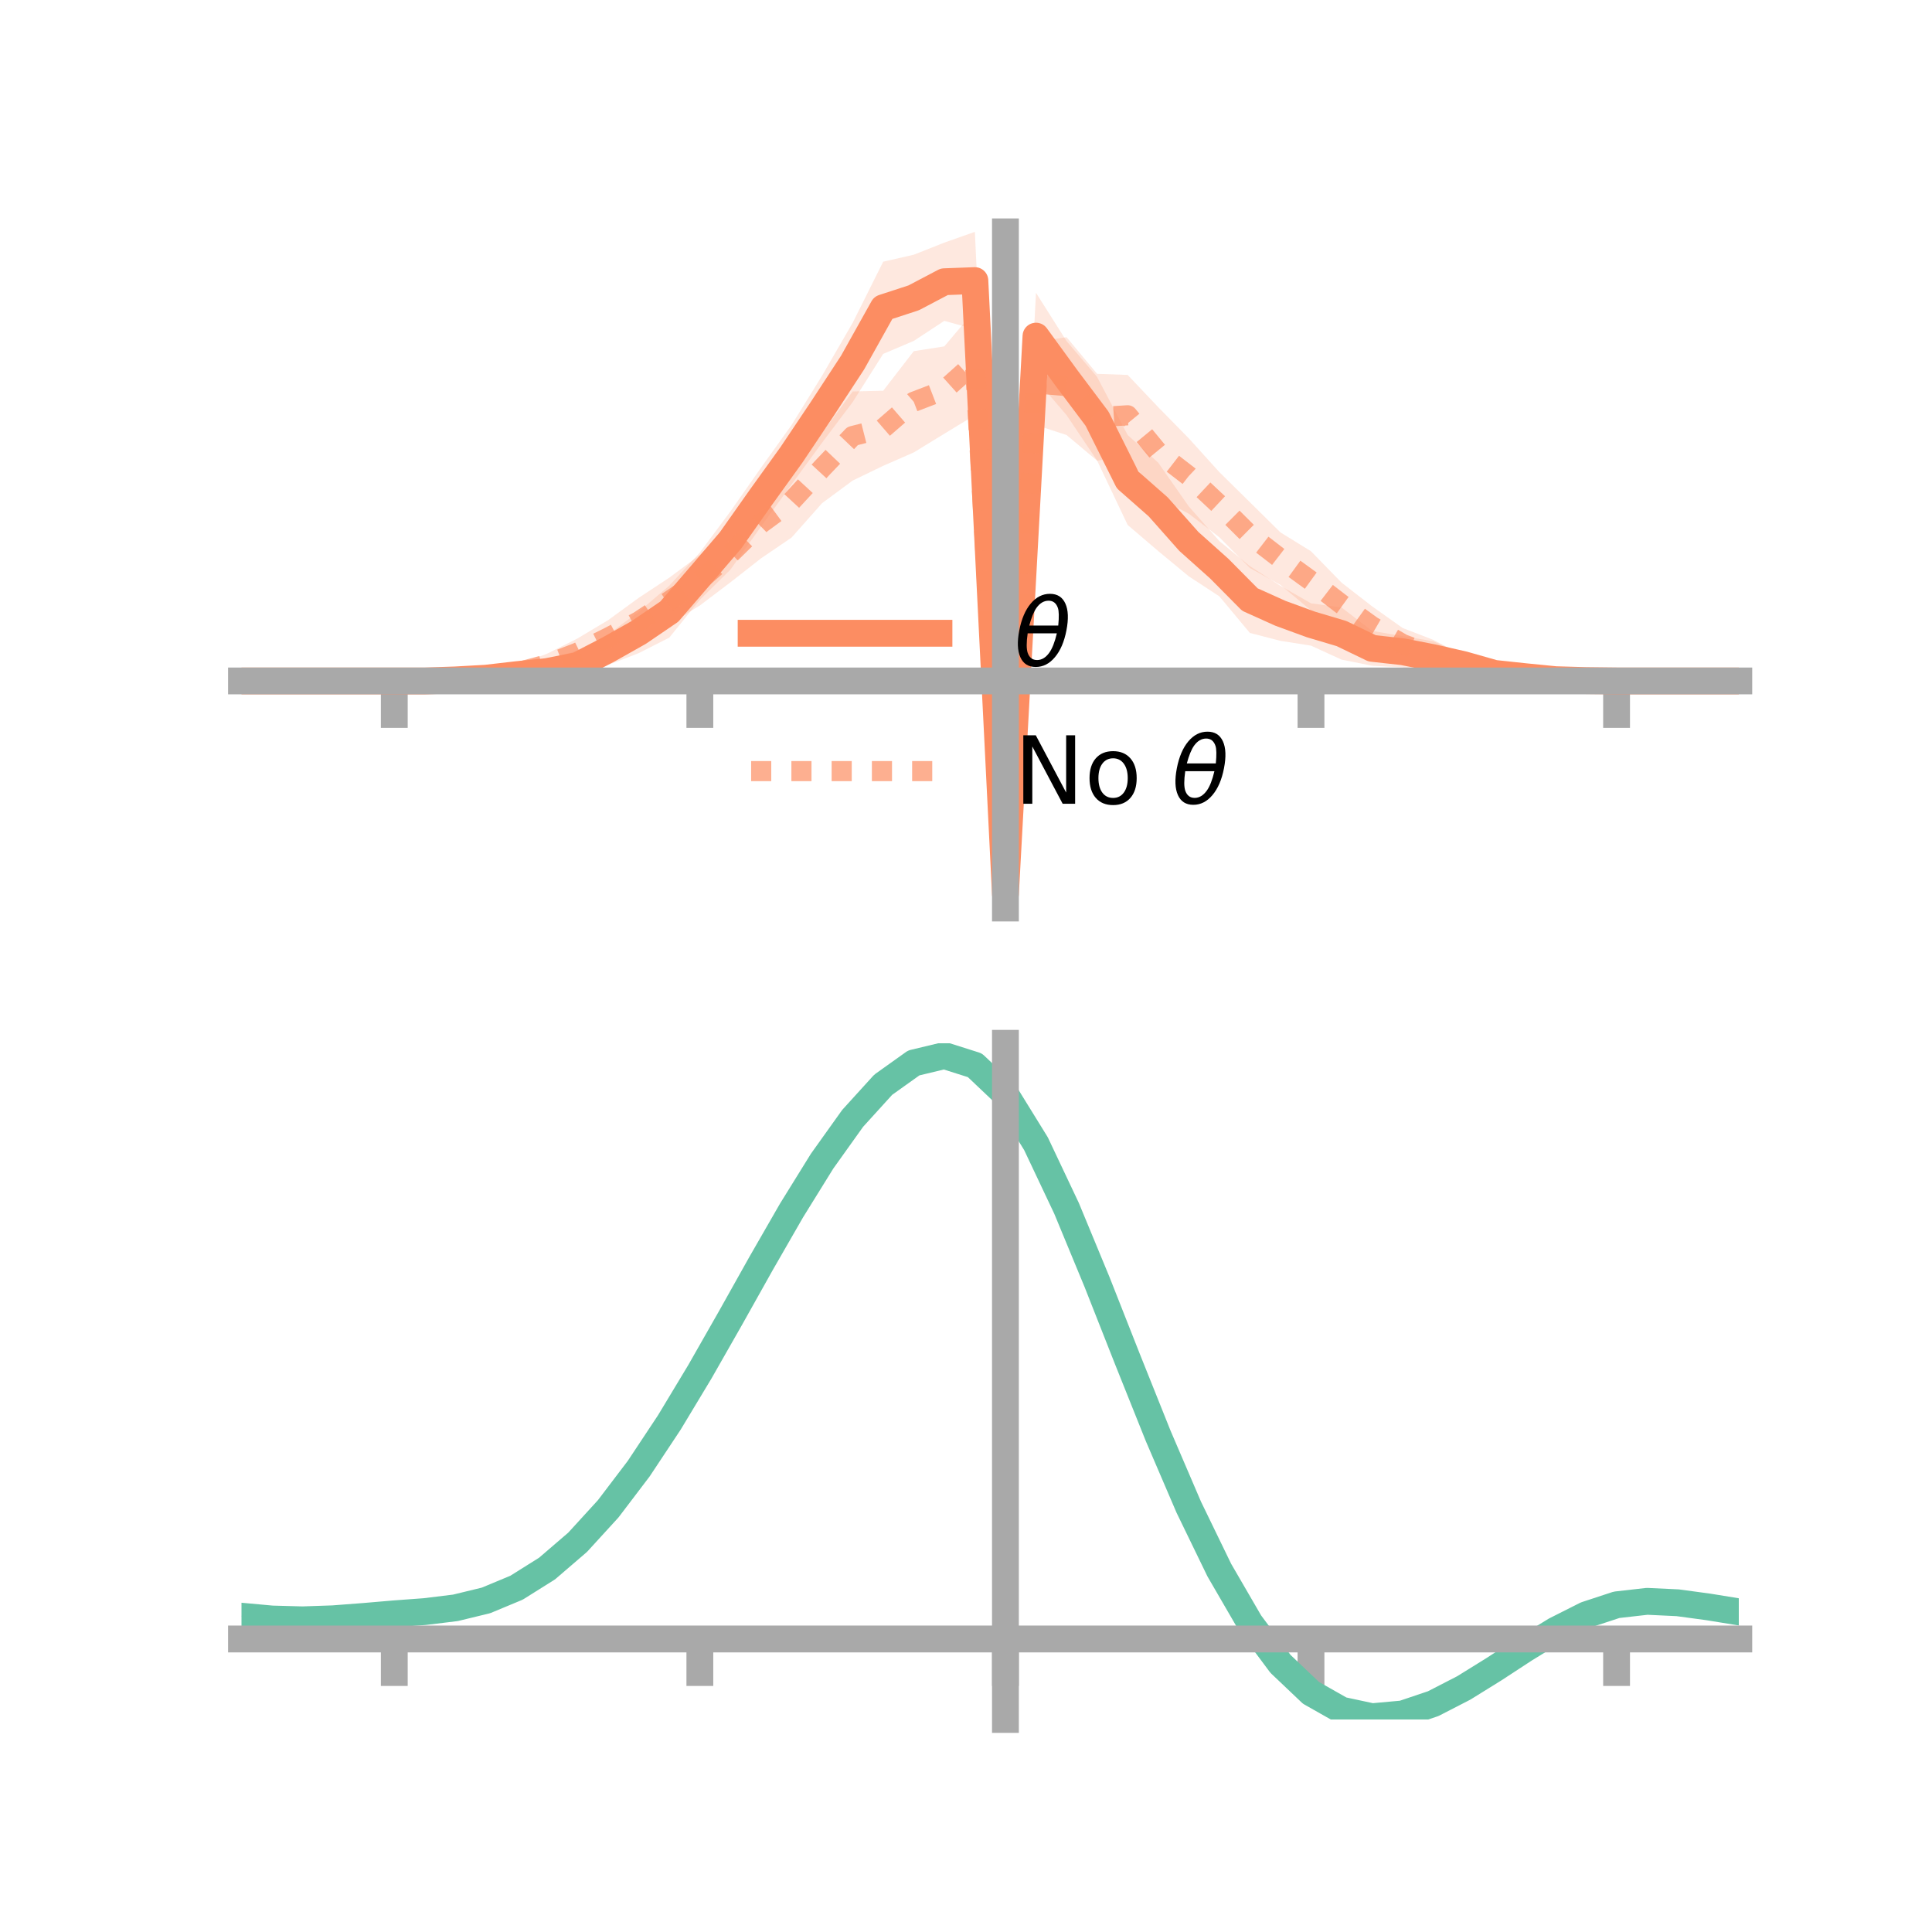 <?xml version="1.0" encoding="utf-8" standalone="no"?>
<!DOCTYPE svg PUBLIC "-//W3C//DTD SVG 1.1//EN"
  "http://www.w3.org/Graphics/SVG/1.1/DTD/svg11.dtd">
<!-- Created with matplotlib (https://matplotlib.org/) -->
<svg height="144pt" version="1.1" viewBox="0 0 144 144" width="144pt" xmlns="http://www.w3.org/2000/svg" xmlns:xlink="http://www.w3.org/1999/xlink">
 <defs>
  <style type="text/css">*{stroke-linecap:butt;stroke-linejoin:round;}</style>
 </defs>
 <g id="figure_1">
  <g id="patch_1">
   <path d="M 0 144 
L 144 144 
L 144 0 
L 0 0 
z
" style="fill:none;"/>
  </g>
  <g id="axes_1">
   <g id="patch_2">
    <path d="M 18 67.68 
L 129.6 67.68 
L 129.6 17.28 
L 18 17.28 
z
" style="fill:none;"/>
   </g>
   <g id="PolyCollection_1">
    <path clip-path="url(#p51c3f5d48d)" d="M 18 50.753 
L 18 50.753 
L 20.278 50.753 
L 22.555 50.753 
L 24.833 50.753 
L 27.11 50.753 
L 29.388 50.753 
L 31.665 50.686 
L 33.943 50.45 
L 36.22 50.185 
L 38.498 49.671 
L 40.776 49.187 
L 43.053 48.471 
L 45.331 47.284 
L 47.608 45.598 
L 49.886 43.65 
L 52.163 41.182 
L 54.441 38.118 
L 56.718 34.866 
L 58.996 31.682 
L 61.273 28.004 
L 63.551 24.063 
L 65.829 19.506 
L 68.106 18.985 
L 70.384 18.084 
L 72.661 17.28 
L 74.939 65.577 
L 77.216 21.822 
L 79.494 25.421 
L 81.771 28.094 
L 84.049 32.425 
L 86.327 34.487 
L 88.604 37.744 
L 90.882 40.327 
L 93.159 42.199 
L 95.437 43.662 
L 97.714 44.968 
L 99.992 45.279 
L 102.269 47.026 
L 104.547 47.409 
L 106.824 47.798 
L 109.102 48.758 
L 111.38 49.623 
L 113.657 50.061 
L 115.935 50.446 
L 118.212 50.643 
L 120.49 50.753 
L 122.767 50.753 
L 125.045 50.753 
L 127.322 50.753 
L 129.6 50.753 
L 129.6 50.753 
L 129.6 50.753 
L 127.322 50.753 
L 125.045 50.753 
L 122.767 50.753 
L 120.49 50.753 
L 118.212 50.81 
L 115.935 50.873 
L 113.657 50.807 
L 111.38 50.758 
L 109.102 50.329 
L 106.824 50.245 
L 104.547 49.743 
L 102.269 49.621 
L 99.992 49.166 
L 97.714 48.122 
L 95.437 47.765 
L 93.159 47.176 
L 90.882 44.447 
L 88.604 42.955 
L 86.327 41.073 
L 84.049 39.126 
L 81.771 34.325 
L 79.494 30.939 
L 77.216 28.285 
L 74.939 67.68 
L 72.661 24.548 
L 70.384 23.914 
L 68.106 25.409 
L 65.829 26.376 
L 63.551 29.973 
L 61.273 32.993 
L 58.996 36.107 
L 56.718 39.254 
L 54.441 42.458 
L 52.163 44.704 
L 49.886 47.524 
L 47.608 48.68 
L 45.331 49.56 
L 43.053 50.734 
L 40.776 50.923 
L 38.498 50.904 
L 36.22 50.916 
L 33.943 50.903 
L 31.665 50.825 
L 29.388 50.753 
L 27.11 50.753 
L 24.833 50.753 
L 22.555 50.753 
L 20.278 50.753 
L 18 50.753 
z
" style="fill:#fc8d62;fill-opacity:0.2;"/>
   </g>
   <g id="PolyCollection_2">
    <path clip-path="url(#p51c3f5d48d)" d="M 18 50.753 
L 18 50.753 
L 20.278 50.753 
L 22.555 50.753 
L 24.833 50.753 
L 27.11 50.753 
L 29.388 50.753 
L 31.665 50.657 
L 33.943 50.477 
L 36.22 50.183 
L 38.498 49.563 
L 40.776 48.725 
L 43.053 47.582 
L 45.331 46.219 
L 47.608 44.557 
L 49.886 43.055 
L 52.163 41.361 
L 54.441 39.117 
L 56.718 36.425 
L 58.996 34.636 
L 61.273 32.272 
L 63.551 29.178 
L 65.829 29.123 
L 68.106 26.174 
L 70.384 25.818 
L 72.661 23.121 
L 74.939 67.175 
L 77.216 25.475 
L 79.494 25.131 
L 81.771 27.863 
L 84.049 27.945 
L 86.327 30.347 
L 88.604 32.67 
L 90.882 35.188 
L 93.159 37.431 
L 95.437 39.682 
L 97.714 41.088 
L 99.992 43.426 
L 102.269 45.192 
L 104.547 46.81 
L 106.824 47.688 
L 109.102 48.887 
L 111.38 49.678 
L 113.657 50.068 
L 115.935 50.503 
L 118.212 50.659 
L 120.49 50.753 
L 122.767 50.753 
L 125.045 50.753 
L 127.322 50.753 
L 129.6 50.753 
L 129.6 50.753 
L 129.6 50.753 
L 127.322 50.753 
L 125.045 50.753 
L 122.767 50.753 
L 120.49 50.753 
L 118.212 50.819 
L 115.935 50.908 
L 113.657 50.852 
L 111.38 50.824 
L 109.102 50.371 
L 106.824 50.006 
L 104.547 49.201 
L 102.269 48.169 
L 99.992 46.653 
L 97.714 45.494 
L 95.437 43.597 
L 93.159 42.335 
L 90.882 40.042 
L 88.604 38.286 
L 86.327 37.096 
L 84.049 33.961 
L 81.771 34.335 
L 79.494 32.423 
L 77.216 31.682 
L 74.939 69.023 
L 72.661 30.945 
L 70.384 32.327 
L 68.106 33.722 
L 65.829 34.719 
L 63.551 35.82 
L 61.273 37.504 
L 58.996 40.069 
L 56.718 41.62 
L 54.441 43.405 
L 52.163 45.128 
L 49.886 46.53 
L 47.608 48.068 
L 45.331 48.823 
L 43.053 49.694 
L 40.776 50.312 
L 38.498 50.698 
L 36.22 50.86 
L 33.943 50.839 
L 31.665 50.815 
L 29.388 50.753 
L 27.11 50.753 
L 24.833 50.753 
L 22.555 50.753 
L 20.278 50.753 
L 18 50.753 
z
" style="fill:#fc8d62;fill-opacity:0.2;"/>
   </g>
   <g id="matplotlib.axis_1">
    <g id="xtick_1">
     <g id="line2d_1">
      <defs>
       <path d="M 0 0 
L 0 3.5 
" id="m7e6c6511cc" style="stroke:#a9a9a9;stroke-width:2;"/>
      </defs>
      <g>
       <use style="fill:#a9a9a9;stroke:#a9a9a9;stroke-width:2;" x="29.388" xlink:href="#m7e6c6511cc" y="50.753"/>
      </g>
     </g>
    </g>
    <g id="xtick_2">
     <g id="line2d_2">
      <g>
       <use style="fill:#a9a9a9;stroke:#a9a9a9;stroke-width:2;" x="52.163" xlink:href="#m7e6c6511cc" y="50.753"/>
      </g>
     </g>
    </g>
    <g id="xtick_3">
     <g id="line2d_3">
      <g>
       <use style="fill:#a9a9a9;stroke:#a9a9a9;stroke-width:2;" x="74.939" xlink:href="#m7e6c6511cc" y="50.753"/>
      </g>
     </g>
    </g>
    <g id="xtick_4">
     <g id="line2d_4">
      <g>
       <use style="fill:#a9a9a9;stroke:#a9a9a9;stroke-width:2;" x="97.714" xlink:href="#m7e6c6511cc" y="50.753"/>
      </g>
     </g>
    </g>
    <g id="xtick_5">
     <g id="line2d_5">
      <g>
       <use style="fill:#a9a9a9;stroke:#a9a9a9;stroke-width:2;" x="120.49" xlink:href="#m7e6c6511cc" y="50.753"/>
      </g>
     </g>
    </g>
   </g>
   <g id="matplotlib.axis_2"/>
   <g id="line2d_6">
    <path clip-path="url(#p51c3f5d48d)" d="M 18 50.753 
L 20.278 50.753 
L 22.555 50.753 
L 24.833 50.753 
L 27.11 50.753 
L 29.388 50.753 
L 31.665 50.755 
L 33.943 50.677 
L 36.22 50.55 
L 38.498 50.287 
L 40.776 50.055 
L 43.053 49.602 
L 45.331 48.422 
L 47.608 47.139 
L 49.886 45.587 
L 52.163 42.943 
L 54.441 40.288 
L 56.718 37.06 
L 58.996 33.894 
L 61.273 30.498 
L 63.551 27.018 
L 65.829 22.941 
L 68.106 22.197 
L 70.384 20.999 
L 72.661 20.914 
L 74.939 66.629 
L 77.216 25.053 
L 79.494 28.18 
L 81.771 31.21 
L 84.049 35.775 
L 86.327 37.78 
L 88.604 40.35 
L 90.882 42.387 
L 93.159 44.687 
L 95.437 45.713 
L 97.714 46.545 
L 99.992 47.223 
L 102.269 48.323 
L 104.547 48.576 
L 106.824 49.022 
L 109.102 49.543 
L 111.38 50.19 
L 113.657 50.434 
L 115.935 50.659 
L 118.212 50.727 
L 120.49 50.753 
L 122.767 50.753 
L 125.045 50.753 
L 127.322 50.753 
L 129.6 50.753 
" style="fill:none;stroke:#fc8d62;stroke-linecap:square;stroke-width:2;"/>
   </g>
   <g id="line2d_7">
    <path clip-path="url(#p51c3f5d48d)" d="M 18 50.753 
L 20.278 50.753 
L 22.555 50.753 
L 24.833 50.753 
L 27.11 50.753 
L 29.388 50.753 
L 31.665 50.736 
L 33.943 50.658 
L 36.22 50.522 
L 38.498 50.13 
L 40.776 49.519 
L 43.053 48.638 
L 45.331 47.521 
L 47.608 46.313 
L 49.886 44.793 
L 52.163 43.244 
L 54.441 41.261 
L 56.718 39.023 
L 58.996 37.353 
L 61.273 34.888 
L 63.551 32.499 
L 65.829 31.921 
L 68.106 29.948 
L 70.384 29.073 
L 72.661 27.033 
L 74.939 68.099 
L 77.216 28.579 
L 79.494 28.777 
L 81.771 31.099 
L 84.049 30.953 
L 86.327 33.721 
L 88.604 35.478 
L 90.882 37.615 
L 93.159 39.883 
L 95.437 41.639 
L 97.714 43.291 
L 99.992 45.04 
L 102.269 46.681 
L 104.547 48.006 
L 106.824 48.847 
L 109.102 49.629 
L 111.38 50.251 
L 113.657 50.46 
L 115.935 50.705 
L 118.212 50.739 
L 120.49 50.753 
L 122.767 50.753 
L 125.045 50.753 
L 127.322 50.753 
L 129.6 50.753 
" style="fill:none;stroke:#fc8d62;stroke-dasharray:1.5,1.5;stroke-dashoffset:0;stroke-opacity:0.7;stroke-width:1.5;"/>
   </g>
   <g id="patch_3">
    <path d="M 74.939 67.68 
L 74.939 17.28 
" style="fill:none;stroke:#a9a9a9;stroke-linecap:square;stroke-linejoin:miter;stroke-width:2;"/>
   </g>
   <g id="patch_4">
    <path d="M 129.6 67.68 
L 129.6 17.28 
" style="fill:none;"/>
   </g>
   <g id="patch_5">
    <path d="M 18 50.753 
L 129.6 50.753 
" style="fill:none;stroke:#a9a9a9;stroke-linecap:square;stroke-linejoin:miter;stroke-width:2;"/>
   </g>
   <g id="patch_6">
    <path d="M 18 17.28 
L 129.6 17.28 
" style="fill:none;"/>
   </g>
   <g id="legend_1">
    <g id="line2d_8">
     <path d="M 55.985 47.2 
L 69.985 47.2 
" style="fill:none;stroke:#fc8d62;stroke-linecap:square;stroke-width:2;"/>
    </g>
    <g id="line2d_9"/>
    <g id="text_1">
     <!-- $\theta$ -->
     <g transform="translate(75.585 49.65)scale(0.07 -0.07)">
      <defs>
       <path d="M 45.516 34.672 
L 14.453 34.672 
Q 12.359 20.062 14.5 13.875 
Q 17.188 6.25 24.469 6.25 
Q 31.781 6.25 37.359 13.922 
Q 42.234 20.656 45.516 34.672 
z
M 47.016 42.969 
Q 48.344 56.844 46.625 61.719 
Q 43.953 69.438 36.766 69.438 
Q 29.297 69.438 23.828 61.812 
Q 19.531 55.672 16.156 42.969 
z
M 38.188 76.766 
Q 49.906 76.766 54.594 66.406 
Q 59.281 56.109 55.719 37.844 
Q 52.203 19.625 43.453 9.281 
Q 34.766 -1.125 23.047 -1.125 
Q 11.281 -1.125 6.641 9.281 
Q 2 19.625 5.516 37.844 
Q 9.078 56.109 17.719 66.406 
Q 26.422 76.766 38.188 76.766 
z
" id="DejaVuSans-Oblique-952"/>
      </defs>
      <use transform="translate(0 0.234)" xlink:href="#DejaVuSans-Oblique-952"/>
     </g>
    </g>
    <g id="line2d_10">
     <path d="M 55.985 57.474 
L 69.985 57.474 
" style="fill:none;stroke:#fc8d62;stroke-dasharray:1.5,1.5;stroke-dashoffset:0;stroke-opacity:0.7;stroke-width:1.5;"/>
    </g>
    <g id="line2d_11"/>
    <g id="text_2">
     <!-- No $\theta$ -->
     <g transform="translate(75.585 59.924)scale(0.07 -0.07)">
      <defs>
       <path d="M 9.812 72.906 
L 23.094 72.906 
L 55.422 11.922 
L 55.422 72.906 
L 64.984 72.906 
L 64.984 0 
L 51.703 0 
L 19.391 60.984 
L 19.391 0 
L 9.812 0 
z
" id="DejaVuSans-78"/>
       <path d="M 30.609 48.391 
Q 23.391 48.391 19.188 42.75 
Q 14.984 37.109 14.984 27.297 
Q 14.984 17.484 19.156 11.844 
Q 23.344 6.203 30.609 6.203 
Q 37.797 6.203 41.984 11.859 
Q 46.188 17.531 46.188 27.297 
Q 46.188 37.016 41.984 42.703 
Q 37.797 48.391 30.609 48.391 
z
M 30.609 56 
Q 42.328 56 49.016 48.375 
Q 55.719 40.766 55.719 27.297 
Q 55.719 13.875 49.016 6.219 
Q 42.328 -1.422 30.609 -1.422 
Q 18.844 -1.422 12.172 6.219 
Q 5.516 13.875 5.516 27.297 
Q 5.516 40.766 12.172 48.375 
Q 18.844 56 30.609 56 
z
" id="DejaVuSans-111"/>
       <path id="DejaVuSans-32"/>
      </defs>
      <use transform="translate(0 0.234)" xlink:href="#DejaVuSans-78"/>
      <use transform="translate(74.805 0.234)" xlink:href="#DejaVuSans-111"/>
      <use transform="translate(135.986 0.234)" xlink:href="#DejaVuSans-32"/>
      <use transform="translate(167.773 0.234)" xlink:href="#DejaVuSans-Oblique-952"/>
     </g>
    </g>
   </g>
  </g>
  <g id="axes_2">
   <g id="patch_7">
    <path d="M 18 128.16 
L 129.6 128.16 
L 129.6 77.76 
L 18 77.76 
z
" style="fill:none;"/>
   </g>
   <g id="PolyCollection_3">
    <path clip-path="url(#p029f2053b0)" d="M 18 120.502 
L 18 120.423 
L 20.278 120.64 
L 22.555 120.703 
L 24.833 120.618 
L 27.11 120.435 
L 29.388 120.232 
L 31.665 120.059 
L 33.943 119.775 
L 36.22 119.217 
L 38.498 118.259 
L 40.776 116.808 
L 43.053 114.814 
L 45.331 112.268 
L 47.608 109.202 
L 49.886 105.685 
L 52.163 101.818 
L 54.441 97.729 
L 56.718 93.574 
L 58.996 89.526 
L 61.273 85.776 
L 63.551 82.522 
L 65.829 79.967 
L 68.106 78.314 
L 70.384 77.76 
L 72.661 78.494 
L 74.939 80.686 
L 77.216 84.425 
L 79.494 89.311 
L 81.771 94.894 
L 84.049 100.756 
L 86.327 106.533 
L 88.604 111.922 
L 90.882 116.69 
L 93.159 120.673 
L 95.437 123.772 
L 97.714 125.957 
L 99.992 127.256 
L 102.269 127.748 
L 104.547 127.547 
L 106.824 126.792 
L 109.102 125.638 
L 111.38 124.247 
L 113.657 122.785 
L 115.935 121.41 
L 118.212 120.275 
L 120.49 119.532 
L 122.767 119.275 
L 125.045 119.388 
L 127.322 119.705 
L 129.6 120.087 
L 129.6 120.191 
L 129.6 120.191 
L 127.322 119.833 
L 125.045 119.535 
L 122.767 119.433 
L 120.49 119.694 
L 118.212 120.448 
L 115.935 121.61 
L 113.657 123.029 
L 111.38 124.542 
L 109.102 125.979 
L 106.824 127.169 
L 104.547 127.947 
L 102.269 128.16 
L 99.992 127.676 
L 97.714 126.394 
L 95.437 124.253 
L 93.159 121.235 
L 90.882 117.372 
L 88.604 112.752 
L 86.327 107.529 
L 84.049 101.927 
L 81.771 96.237 
L 79.494 90.812 
L 77.216 86.063 
L 74.939 82.429 
L 72.661 80.305 
L 70.384 79.597 
L 68.106 80.135 
L 65.829 81.732 
L 63.551 84.193 
L 61.273 87.32 
L 58.996 90.918 
L 56.718 94.794 
L 54.441 98.767 
L 52.163 102.673 
L 49.886 106.365 
L 47.608 109.722 
L 45.331 112.651 
L 43.053 115.09 
L 40.776 117.011 
L 38.498 118.419 
L 36.22 119.357 
L 33.943 119.903 
L 31.665 120.178 
L 29.388 120.34 
L 27.11 120.528 
L 24.833 120.692 
L 22.555 120.763 
L 20.278 120.701 
L 18 120.502 
z
" style="fill:#66c2a5;fill-opacity:0.2;"/>
   </g>
   <g id="matplotlib.axis_3">
    <g id="xtick_6">
     <g id="line2d_12">
      <g>
       <use style="fill:#a9a9a9;stroke:#a9a9a9;stroke-width:2;" x="29.388" xlink:href="#m7e6c6511cc" y="122.16"/>
      </g>
     </g>
    </g>
    <g id="xtick_7">
     <g id="line2d_13">
      <g>
       <use style="fill:#a9a9a9;stroke:#a9a9a9;stroke-width:2;" x="52.163" xlink:href="#m7e6c6511cc" y="122.16"/>
      </g>
     </g>
    </g>
    <g id="xtick_8">
     <g id="line2d_14">
      <g>
       <use style="fill:#a9a9a9;stroke:#a9a9a9;stroke-width:2;" x="74.939" xlink:href="#m7e6c6511cc" y="122.16"/>
      </g>
     </g>
    </g>
    <g id="xtick_9">
     <g id="line2d_15">
      <g>
       <use style="fill:#a9a9a9;stroke:#a9a9a9;stroke-width:2;" x="97.714" xlink:href="#m7e6c6511cc" y="122.16"/>
      </g>
     </g>
    </g>
    <g id="xtick_10">
     <g id="line2d_16">
      <g>
       <use style="fill:#a9a9a9;stroke:#a9a9a9;stroke-width:2;" x="120.49" xlink:href="#m7e6c6511cc" y="122.16"/>
      </g>
     </g>
    </g>
   </g>
   <g id="matplotlib.axis_4"/>
   <g id="line2d_17">
    <path clip-path="url(#p029f2053b0)" d="M 18 120.463 
L 20.278 120.671 
L 22.555 120.733 
L 24.833 120.655 
L 27.11 120.481 
L 29.388 120.286 
L 31.665 120.118 
L 33.943 119.839 
L 36.22 119.287 
L 38.498 118.339 
L 40.776 116.909 
L 43.053 114.952 
L 45.331 112.459 
L 47.608 109.462 
L 49.886 106.025 
L 52.163 102.245 
L 54.441 98.248 
L 56.718 94.184 
L 58.996 90.222 
L 61.273 86.548 
L 63.551 83.357 
L 65.829 80.85 
L 68.106 79.225 
L 70.384 78.678 
L 72.661 79.399 
L 74.939 81.558 
L 77.216 85.244 
L 79.494 90.062 
L 81.771 95.565 
L 84.049 101.342 
L 86.327 107.031 
L 88.604 112.337 
L 90.882 117.031 
L 93.159 120.954 
L 95.437 124.013 
L 97.714 126.176 
L 99.992 127.466 
L 102.269 127.954 
L 104.547 127.747 
L 106.824 126.98 
L 109.102 125.808 
L 111.38 124.395 
L 113.657 122.907 
L 115.935 121.51 
L 118.212 120.362 
L 120.49 119.613 
L 122.767 119.354 
L 125.045 119.461 
L 127.322 119.769 
L 129.6 120.139 
" style="fill:none;stroke:#66c2a5;stroke-linecap:square;stroke-width:2;"/>
   </g>
   <g id="patch_8">
    <path d="M 74.939 128.16 
L 74.939 77.76 
" style="fill:none;stroke:#a9a9a9;stroke-linecap:square;stroke-linejoin:miter;stroke-width:2;"/>
   </g>
   <g id="patch_9">
    <path d="M 129.6 128.16 
L 129.6 77.76 
" style="fill:none;"/>
   </g>
   <g id="patch_10">
    <path d="M 18 122.16 
L 129.6 122.16 
" style="fill:none;stroke:#a9a9a9;stroke-linecap:square;stroke-linejoin:miter;stroke-width:2;"/>
   </g>
   <g id="patch_11">
    <path d="M 18 77.76 
L 129.6 77.76 
" style="fill:none;"/>
   </g>
  </g>
 </g>
 <defs>
  <clipPath id="p51c3f5d48d">
   <rect height="50.4" width="111.6" x="18" y="17.28"/>
  </clipPath>
  <clipPath id="p029f2053b0">
   <rect height="50.4" width="111.6" x="18" y="77.76"/>
  </clipPath>
 </defs>
</svg>
